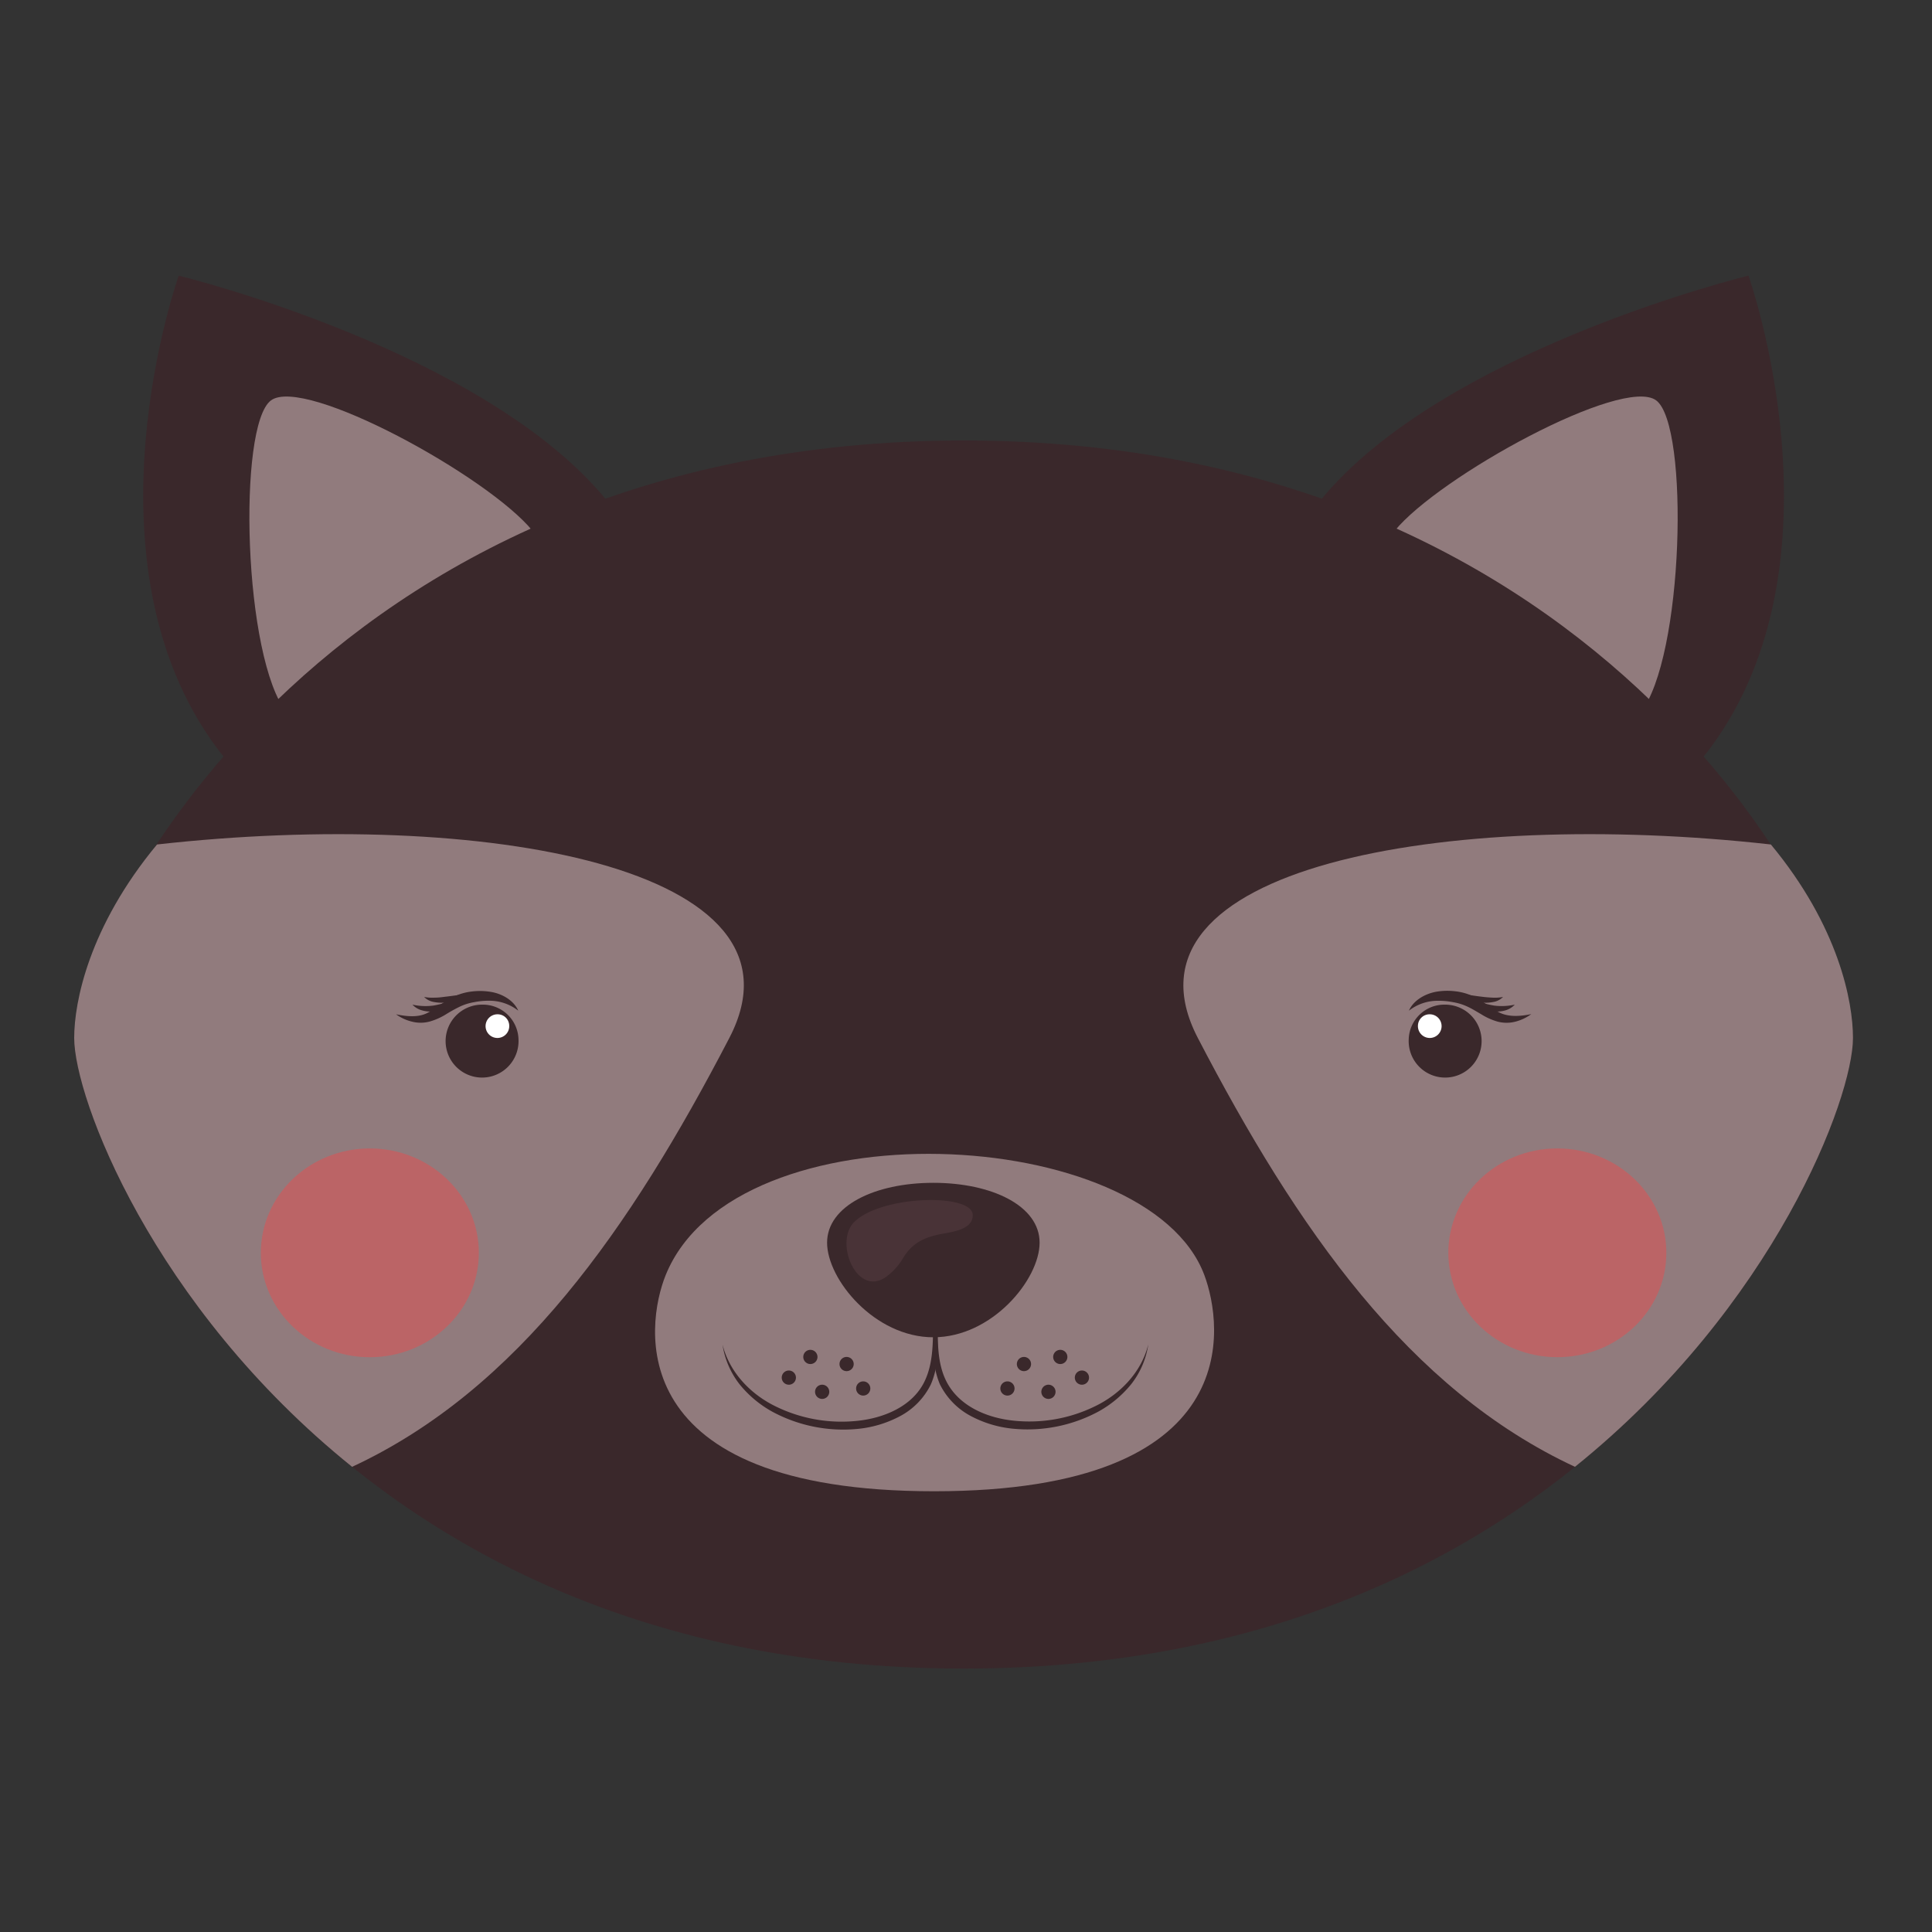 <svg xmlns="http://www.w3.org/2000/svg" viewBox="0 0 400 400"><rect x="0" y="0" width="400" height="400" fill="#333333" stroke="none"/><defs><style>.cls-1{fill:#3a282b;}.cls-2{fill:#917b7d;}.cls-3{fill:#493337;}.cls-4{fill:#fff;}.cls-5{fill:#e84b4d;opacity:0.48;}.cls-6{fill:none;}</style></defs><g id="Calque_2" data-name="Calque 2"><g id="Calque_1-2" data-name="Calque 1"><path class="cls-1" d="M45,155c13.5,18.15,34.2,10.47,56.29-5.9s38.8-27.58,24.56-45.22C100.5,72.5,37,57.07,37,57.07S16,116.07,45,155Z"/><path class="cls-2" d="M59.42,147.6c9,11.21,27.79,11.86,41.84,1.45s18.09-27.94,9-39.14S63.05,77.75,56.1,82.9,50.35,136.39,59.42,147.6Z"/><path class="cls-1" d="M354,155c-13.51,18.15-34.21,10.47-56.29-5.9s-38.8-27.58-24.56-45.22C298.49,72.5,362,57.07,362,57.07S383,116.07,354,155Z"/><path class="cls-2" d="M339.59,147.6c-9.06,11.21-27.8,11.86-41.84,1.45s-18.1-27.94-9-39.14S336,77.75,342.9,82.9,348.64,136.39,339.59,147.6Z"/><path class="cls-1" d="M383.64,214.9c0-21-50-123.7-184.12-123.7S15.37,193.89,15.37,214.9s46.54,130.49,184,130.56h.26C337.09,345.39,383.64,235.91,383.64,214.9Z"/><path class="cls-2" d="M151,214.9c18.44-35.43-51.37-47.59-118.49-40.06-14.1,17-17.15,32.61-17.15,40.06,0,12.38,16.16,55.46,57.54,88.79C107.31,287.69,130.5,254.36,151,214.9Z"/><path class="cls-2" d="M248,214.9c-18.43-35.43,51.51-47.59,118.64-40.06,14.1,17,17,32.61,17,40.06,0,12.38-16.17,55.46-57.56,88.79C291.69,287.69,268.51,254.36,248,214.9Z"/><path class="cls-2" d="M249.35,264c-11.69-31.32-97.13-35.57-111.53,0-4.12,10.18-9.43,44.75,55.56,44.75S253.19,274.27,249.35,264Z"/><path class="cls-1" d="M219.52,279.47a1.47,1.47,0,1,1,0,2.94A1.47,1.47,0,1,1,219.52,279.47Z"/><path class="cls-1" d="M212,280.94a1.47,1.47,0,1,1,0,2.94A1.47,1.47,0,1,1,212,280.94Z"/><path class="cls-1" d="M208.58,286a1.47,1.47,0,1,1,0,2.94A1.47,1.47,0,1,1,208.58,286Z"/><path class="cls-1" d="M217.07,286.69a1.47,1.47,0,1,1,0,2.94A1.47,1.47,0,1,1,217.07,286.69Z"/><path class="cls-1" d="M224,283.75a1.47,1.47,0,1,1,0,2.94A1.47,1.47,0,1,1,224,283.75Z"/><path class="cls-1" d="M193.27,268.82c.37,5.8,2,11.91-.55,17.81a14.85,14.85,0,0,1-6.41,6.59,23.44,23.44,0,0,1-8.76,2.62A30.94,30.94,0,0,1,160,292.33a23,23,0,0,1-6.92-5.78,17.62,17.62,0,0,1-3.49-8.17c1.46,5.81,5.86,10.3,11,12.8a31,31,0,0,0,16.8,3c5.59-.55,11.5-3,14-8.12S192.89,274.67,193.27,268.82Z"/><path class="cls-1" d="M194.08,268.82c.39,5.85-.73,12.08,1.87,17.2s8.44,7.57,14,8.12a30.93,30.93,0,0,0,16.79-3c5.16-2.5,9.57-7,11-12.8a17.4,17.4,0,0,1-3.48,8.17,23.08,23.08,0,0,1-6.92,5.78,31,31,0,0,1-17.58,3.51,23.4,23.4,0,0,1-8.75-2.62,14.93,14.93,0,0,1-6.42-6.59C192.13,280.73,193.72,274.62,194.08,268.82Z"/><path class="cls-1" d="M167.78,279.47a1.47,1.47,0,1,0,0,2.94A1.47,1.47,0,1,0,167.78,279.47Z"/><path class="cls-1" d="M175.28,280.94a1.47,1.47,0,1,0,0,2.94A1.47,1.47,0,1,0,175.28,280.94Z"/><path class="cls-1" d="M178.72,286a1.47,1.47,0,1,0,0,2.94A1.47,1.47,0,1,0,178.72,286Z"/><path class="cls-1" d="M170.22,286.69a1.47,1.47,0,1,0,0,2.94A1.47,1.47,0,1,0,170.22,286.69Z"/><path class="cls-1" d="M163.32,283.75a1.47,1.47,0,1,0,0,2.94A1.47,1.47,0,1,0,163.32,283.75Z"/><path class="cls-1" d="M215.24,257.28c0,7.6-9.83,19.59-22,19.59s-22-12-22-19.59,9.85-12.39,22-12.39S215.24,249.67,215.24,257.28Z"/><path class="cls-3" d="M176.86,253c-4.21,4.18.53,15.68,6.6,11.36a13,13,0,0,0,3.62-4.06c1.74-2.8,4-4,7.31-4.72,2.26-.47,7.15-.85,7-4.08C201.21,247,182.43,247.47,176.86,253Z"/><path class="cls-1" d="M107.35,215.2A7.55,7.55,0,1,1,99.81,208,7.39,7.39,0,0,1,107.35,215.2Z"/><path class="cls-4" d="M105.43,212.32A2.45,2.45,0,1,1,103,210,2.39,2.39,0,0,1,105.43,212.32Z"/><path class="cls-1" d="M107.3,209.25a9.67,9.67,0,0,0-6-2.06,15.18,15.18,0,0,0-3.14.3,11.37,11.37,0,0,0-2.93.91A31.66,31.66,0,0,0,92.34,210,13.43,13.43,0,0,1,89,211.49a7.29,7.29,0,0,1-3.82,0A9.23,9.23,0,0,1,82,210c2.3.48,4.56.65,6.36-.22s3.45-2.44,5.76-3.51a11.71,11.71,0,0,1,3.64-1,13.8,13.8,0,0,1,3.74.07C103.93,205.7,106.37,207.11,107.3,209.25Z"/><path class="cls-1" d="M85.39,208a12.59,12.59,0,0,0,4.29.2,24.27,24.27,0,0,0,4.21-1.13,6.07,6.07,0,0,1-6.46,2.13A4.2,4.2,0,0,1,85.39,208Z"/><path class="cls-1" d="M87.81,206.41a9.37,9.37,0,0,0,2.22.14c.72,0,1.44-.09,2.17-.19,1.44-.15,2.89-.43,4.49-.47a9.16,9.16,0,0,1-4.35,1.66,8.07,8.07,0,0,1-2.4-.08A3.7,3.7,0,0,1,87.81,206.41Z"/><path class="cls-1" d="M291.66,215.2A7.55,7.55,0,1,0,299.2,208,7.39,7.39,0,0,0,291.66,215.2Z"/><path class="cls-4" d="M293.57,212.32A2.45,2.45,0,1,0,296,210,2.4,2.4,0,0,0,293.57,212.32Z"/><path class="cls-1" d="M291.7,209.25c.93-2.14,3.37-3.55,5.82-3.95a13.8,13.8,0,0,1,3.74-.07,11.85,11.85,0,0,1,3.65,1c2.3,1.07,3.94,2.7,5.75,3.51s4.06.7,6.37.22a9.41,9.41,0,0,1-3.2,1.54,7.28,7.28,0,0,1-3.82,0,13.1,13.1,0,0,1-3.34-1.51c-1-.58-1.91-1.15-2.85-1.58a11.37,11.37,0,0,0-2.93-.91,15.24,15.24,0,0,0-3.16-.3A9.68,9.68,0,0,0,291.7,209.25Z"/><path class="cls-1" d="M313.62,208a4.24,4.24,0,0,1-2,1.2,6.08,6.08,0,0,1-6.47-2.13,24.51,24.51,0,0,0,4.21,1.13A12.65,12.65,0,0,0,313.62,208Z"/><path class="cls-1" d="M311.19,206.41a3.73,3.73,0,0,1-2.13,1.06,8.06,8.06,0,0,1-2.4.08,9.2,9.2,0,0,1-4.35-1.66c1.6,0,3.05.32,4.5.47.72.1,1.44.15,2.16.19A9.37,9.37,0,0,0,311.19,206.41Z"/><path class="cls-5" d="M99.14,259.38C99.14,271.32,89,281,76.56,281S54,271.32,54,259.38s10.12-21.61,22.57-21.61S99.14,247.44,99.14,259.38Z"/><path class="cls-5" d="M299.86,259.38c0,11.94,10.11,21.61,22.58,21.61S345,271.32,345,259.38s-10.11-21.61-22.58-21.61S299.86,247.44,299.86,259.38Z"/><rect class="cls-6" width="400" height="400"/></g></g></svg>
